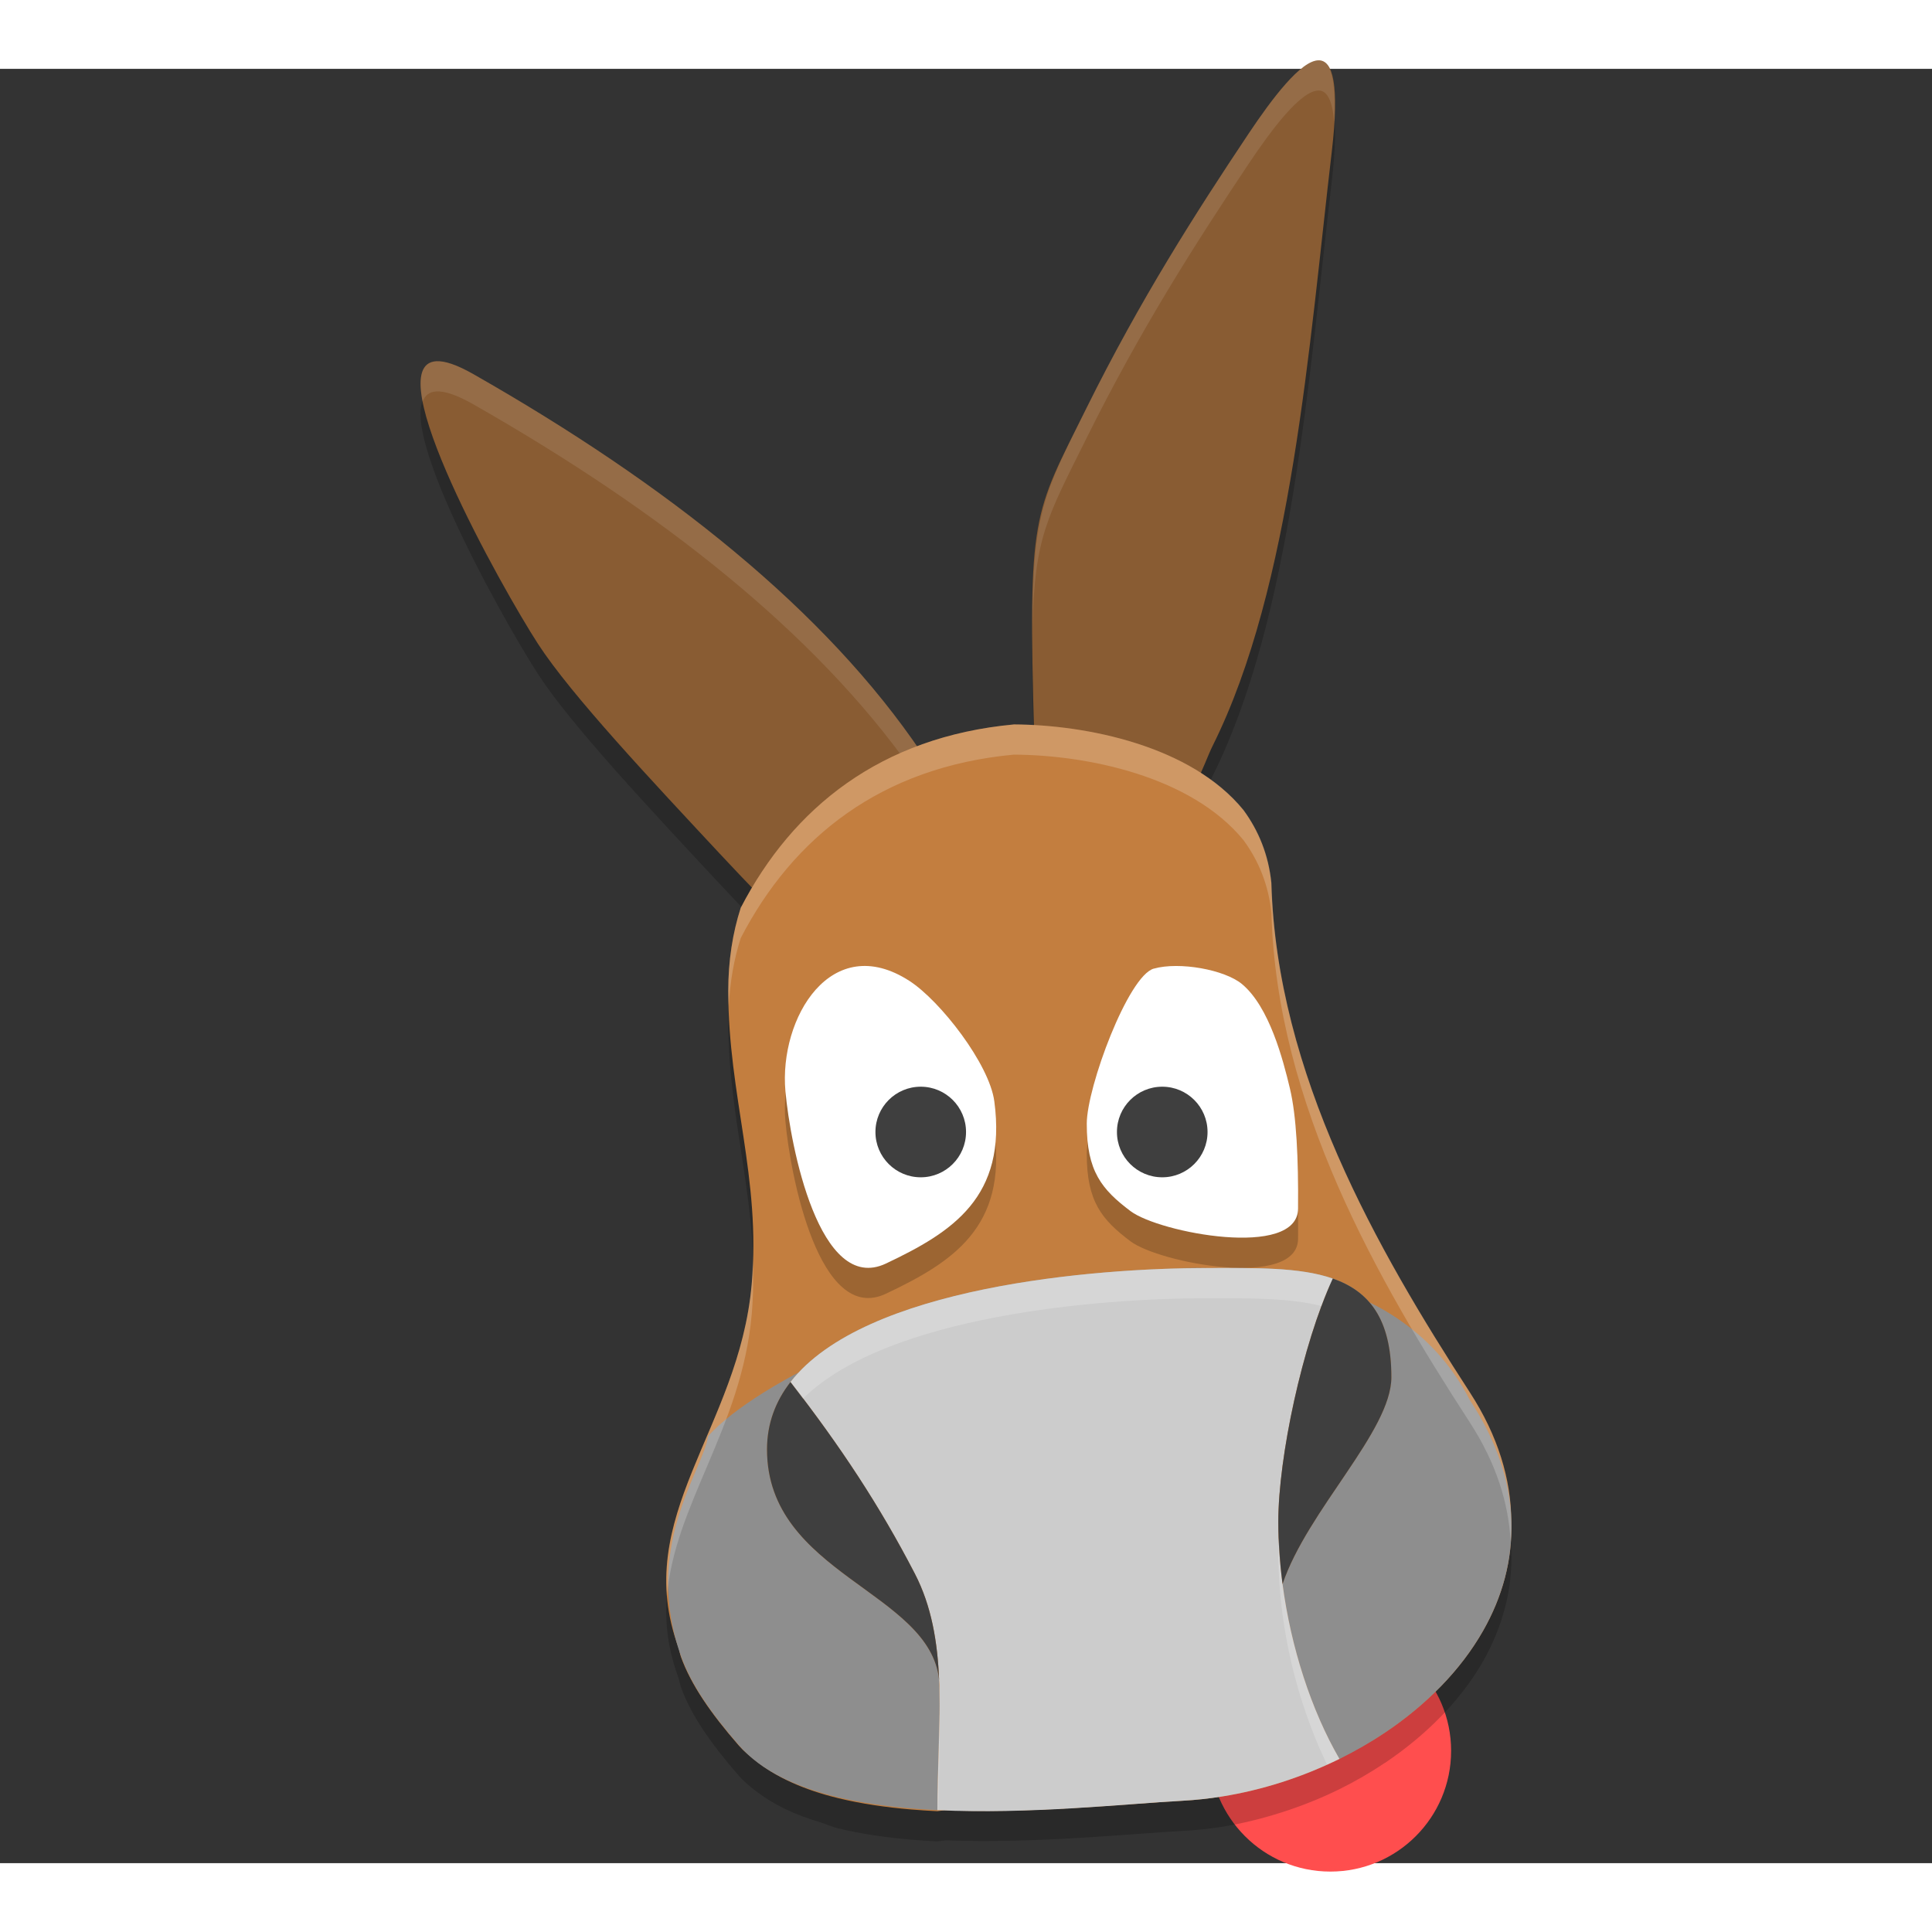 <svg xmlns="http://www.w3.org/2000/svg" width="64" height="64" version="1" viewBox="0 0 57.11 53.04" xml:space="preserve">
 <rect x="0" y="0" width="57.11" height="53.04" fill="#333333" stroke="none"/>
 <circle style="fill:#ff4e4e" cx="39.326" cy="49.72" r="3.569"/>
 <path style="opacity:0.2" d="m 38.984,0.64 c -0.528,-0.007 -1.389,1.139 -2.074,2.165 -1.562,2.338 -3.196,4.894 -4.793,8.115 -1.551,3.127 -1.72,3.153 -1.551,9.398 -0.196,-0.01 -0.415,-0.044 -0.6,-0.045 -1.049,0.098 -1.997,0.328 -2.862,0.655 -2.87,-4.16 -7.484,-7.808 -13.11,-11.012 -0.493,-0.281 -0.853,-0.396 -1.102,-0.38 -1.743,0.111 1.931,6.684 3.012,8.355 0.981,1.516 3.414,4.1 5.361,6.191 0.355,0.381 0.666,0.706 0.973,1.025 -0.115,0.194 -0.236,0.383 -0.342,0.586 -0.239,0.741 -0.369,1.562 -0.369,2.461 0,3.109 0.972,5.513 0.694,8.673 -0.377,4.282 -3.591,6.866 -2.165,10.736 0.03,0.095 0.038,0.179 0.073,0.275 0.295,0.818 0.881,1.665 1.705,2.611 0.133,0.153 0.291,0.287 0.453,0.418 0.008,0.007 0.02,0.011 0.028,0.017 0.283,0.226 0.606,0.419 0.962,0.586 0.137,0.066 0.283,0.123 0.429,0.181 0.174,0.066 0.355,0.125 0.54,0.181 0.179,0.056 0.337,0.132 0.526,0.178 0.673,0.164 1.405,0.27 2.158,0.335 0.256,0.022 0.513,0.039 0.774,0.052 l 0.223,-0.028 c 0.045,0.002 0.091,-0.002 0.136,0 2.6,0.089 5.303,-0.196 6.895,-0.282 0.001,-6.2e-5 0.002,6.4e-5 0.003,0 0.387,-0.021 0.774,-0.06 1.161,-0.122 0.598,-0.096 1.19,-0.242 1.771,-0.429 10e-4,-3.3e-4 0.002,3.32e-4 0.003,0 0.582,-0.187 1.153,-0.414 1.698,-0.683 0.47,-0.232 0.921,-0.494 1.349,-0.781 0,0 0.003,0 0.003,0 0.303,-0.204 0.595,-0.423 0.871,-0.652 0.831,-0.688 1.53,-1.483 2.029,-2.36 0.14,-0.246 0.263,-0.502 0.369,-0.76 0.11,-0.265 0.2,-0.536 0.272,-0.812 0.069,-0.264 0.122,-0.532 0.153,-0.805 4.04e-4,-0.003 -3.98e-4,-0.007 0,-0.01 0.031,-0.275 0.043,-0.554 0.035,-0.837 -1.04e-4,-0.003 1.08e-4,-0.007 0,-0.01 -3.4e-4,-0.011 3.96e-4,-0.021 0,-0.031 -0.014,-1.206 -0.386,-2.482 -1.227,-3.779 -2.74,-4.225 -5.712,-9.41 -5.867,-15.059 -0.083,-0.823 -0.376,-1.542 -0.826,-2.154 -0.353,-0.433 -0.791,-0.79 -1.276,-1.098 0.125,-0.267 0.253,-0.574 0.369,-0.809 2.344,-4.705 2.848,-11.868 3.517,-17.551 0.235,-1.997 0.027,-2.7 -0.383,-2.705 z"/>
 <path style="fill:#895c33" d="m 38.985,-0.252 c -0.528,-0.007 -1.389,1.139 -2.074,2.164 -1.562,2.338 -3.197,4.895 -4.794,8.115 -1.588,3.203 -1.734,3.052 -1.544,9.767 1.187,0.066 3.7,0.69 4.808,1.245 0.162,-0.279 0.32,-0.737 0.469,-1.036 2.344,-4.705 2.848,-11.869 3.517,-17.551 0.235,-1.997 0.029,-2.699 -0.382,-2.704 z M 12.893,8.643 c -1.743,0.111 1.93,6.685 3.011,8.356 0.981,1.516 3.415,4.1 5.362,6.19 0.417,0.448 0.79,0.837 1.143,1.204 0,0 0.227,0.313 0.376,0.179 0.84,-0.76 3.57,-3.709 4.611,-4.11 L 27.258,20.244 C 24.4,15.996 19.716,12.283 13.994,9.025 13.501,8.744 13.142,8.627 12.893,8.643 Z"/>
 <path style="opacity:0.1;fill:#ffffff" d="m 38.985,-0.252 c -0.528,-0.007 -1.389,1.139 -2.074,2.165 -1.562,2.338 -3.198,4.894 -4.795,8.115 -1.255,2.532 -1.595,3.102 -1.595,6.491 0.057,-2.689 0.444,-3.277 1.595,-5.598 1.597,-3.221 3.233,-5.777 4.795,-8.115 0.685,-1.025 1.546,-2.172 2.074,-2.165 0.243,0.003 0.401,0.297 0.451,0.915 0.071,-1.28 -0.114,-1.803 -0.451,-1.807 z M 12.892,8.644 c -0.451,0.029 -0.534,0.494 -0.399,1.19 0.068,-0.175 0.193,-0.285 0.399,-0.298 0.249,-0.016 0.608,0.101 1.102,0.382 5.528,3.148 10.074,6.725 12.953,10.795 0.169,-0.115 0.323,-0.202 0.45,-0.251 L 27.259,20.244 C 24.401,15.996 19.715,12.284 13.994,9.025 13.5,8.744 13.141,8.628 12.892,8.644 Z"/>
 <path style="fill:#c37e3f" d="m 29.967,19.38 c -3.933,0.366 -6.533,2.455 -8.071,5.42 -0.239,0.741 -0.369,1.563 -0.369,2.461 0,3.109 0.972,5.512 0.693,8.671 -0.377,4.282 -3.59,6.866 -2.163,10.736 0.03,0.095 0.039,0.181 0.073,0.278 0.295,0.818 0.88,1.666 1.704,2.611 0.133,0.153 0.292,0.286 0.454,0.417 0.647,0.534 1.501,0.904 2.485,1.144 0.673,0.164 1.403,0.271 2.156,0.335 0.256,0.022 0.516,0.038 0.776,0.051 l 0.222,-0.029 c 2.643,0.103 5.412,-0.193 7.031,-0.28 0.387,-0.021 0.775,-0.064 1.162,-0.125 1.196,-0.191 2.377,-0.574 3.464,-1.11 l 0.007,0 c 0.053,-0.027 0.099,-0.062 0.151,-0.089 0.414,-0.212 0.821,-0.437 1.201,-0.693 1.217,-0.816 2.236,-1.842 2.9,-3.012 0.567,-0.998 0.874,-2.1 0.83,-3.265 -0.014,-1.206 -0.385,-2.48 -1.226,-3.777 -2.74,-4.225 -5.712,-9.413 -5.867,-15.061 -0.083,-0.823 -0.375,-1.54 -0.825,-2.153 -1.547,-1.897 -4.635,-2.521 -6.792,-2.531 z"/>
 <path style="fill:none" d="m 37.584,24.075 c -0.694,-6.88 -16.049,-6.512 -16.049,3.19 0,3.105 0.973,5.504 0.694,8.659 -0.463,5.249 -5.216,7.941 -0.386,13.596 2.439,2.856 9.962,1.844 13.117,1.671 6.049,-0.332 12.467,-5.944 8.487,-12.076 -2.738,-4.219 -5.71,-9.399 -5.864,-15.039 l 0,0 z"/>
 <path style="fill:#8e8e8e" d="m 35.679,35.448 c 1.422,0 2.736,-0.03 3.718,0.312 1.06,0.369 1.731,1.172 1.731,2.915 0,1.594 -2.479,3.931 -3.217,6.116 0.248,1.877 0.852,3.736 1.682,5.169 0.47,-0.232 0.923,-0.493 1.351,-0.781 1.216,-0.816 2.234,-1.843 2.898,-3.012 1.121,-1.973 1.236,-4.353 -0.395,-6.818 -3.953,-7.701 -19.549,-2.191 -22.514,1.065 -0.153,1.035 -1.964,3.281 -0.793,6.533 0.294,0.818 0.88,1.664 1.703,2.61 0.665,0.764 1.709,1.246 2.939,1.539 0.673,0.16 1.401,0.264 2.153,0.327 0.256,0.021 0.515,0.038 0.776,0.051 -0.002,-1.203 0.085,-2.401 0.059,-3.545 -0.002,-0.099 -0.005,-0.199 -0.009,-0.297 -0.259,-2.626 -5.088,-3.131 -5.088,-6.822 0,-0.765 0.253,-1.425 0.694,-1.992 2.189,-2.82 8.999,-3.369 12.312,-3.369 l 0,0 z"/>
 <path style="fill:none" d="m 27.712,51.474 c -0.004,-2.497 0.374,-4.975 -0.669,-6.991 -1.046,-2.02 -2.203,-3.768 -3.676,-5.666"/>
 <path style="fill:none" d="m 39.594,49.959 c -1.104,-1.905 -1.807,-4.562 -1.807,-7.015 0,-1.902 0.713,-5.242 1.61,-7.184"/>
 <path style="fill:none" d="m 27.771,47.929 c 0.092,-2.891 -5.097,-3.293 -5.097,-7.119 0,-4.569 9.026,-5.362 13.006,-5.362 2.956,0 5.449,-0.13 5.449,3.227 0,1.594 -2.479,3.931 -3.217,6.116"/>
 <path style="fill:#cccccc" d="m 35.679,35.448 c -3.313,0 -10.123,0.549 -12.312,3.369 1.473,1.898 2.63,3.646 3.676,5.666 0.497,0.96 0.672,2.026 0.718,3.148 0.009,0.096 0.013,0.195 0.009,0.297 0.026,1.144 -0.061,2.343 -0.059,3.545 2.707,0.13 5.585,-0.188 7.249,-0.278 0.387,-0.021 0.775,-0.063 1.162,-0.125 1.198,-0.192 2.383,-0.575 3.472,-1.112 -0.831,-1.433 -1.434,-3.292 -1.682,-5.169 -0.082,-0.618 -0.125,-1.238 -0.125,-1.846 0,-1.902 0.713,-5.242 1.61,-7.184 -0.982,-0.342 -2.296,-0.312 -3.718,-0.312 l 0,0 z"/>
 <path style="fill:#3f3f3f" d="m 27.043,44.483 c -1.046,-2.02 -2.203,-3.768 -3.676,-5.666 -0.44,0.567 -0.694,1.227 -0.694,1.992 0,3.691 4.829,4.196 5.088,6.822 -0.047,-1.123 -0.221,-2.188 -0.718,-3.148 z"/>
 <path style="fill:#3f3f3f" d="m 39.397,35.76 c -0.897,1.942 -1.61,5.283 -1.61,7.184 0,0.608 0.043,1.228 0.125,1.846 0.737,-2.185 3.217,-4.522 3.217,-6.116 0,-1.742 -0.672,-2.545 -1.731,-2.915 z"/>
 <path style="opacity:0.2;fill:#ffffff" d="m 29.967,19.38 c -3.933,0.366 -6.533,2.455 -8.071,5.42 -0.239,0.741 -0.369,1.562 -0.369,2.461 0,0.153 0.011,0.298 0.016,0.448 0.036,-0.726 0.155,-1.401 0.354,-2.017 1.538,-2.965 4.139,-5.054 8.071,-5.42 2.157,0.01 5.245,0.634 6.792,2.531 0.45,0.612 0.741,1.331 0.824,2.154 0.154,5.648 3.127,10.835 5.867,15.06 0.78,1.203 1.141,2.383 1.203,3.51 0.015,-0.207 0.031,-0.414 0.023,-0.626 -0.014,-1.206 -0.384,-2.48 -1.225,-3.777 -2.74,-4.225 -5.712,-9.412 -5.867,-15.06 -0.083,-0.823 -0.374,-1.542 -0.824,-2.154 -1.547,-1.897 -4.635,-2.521 -6.792,-2.531 z m -7.714,15.815 c -0.007,0.244 -0.011,0.485 -0.033,0.737 -0.326,3.698 -2.761,6.132 -2.501,9.22 0.202,-2.685 2.207,-4.993 2.501,-8.328 0.05,-0.567 0.051,-1.103 0.033,-1.63 z"/>
 <path style="opacity:0.2;fill:#ffffff" d="m 35.679,35.448 c -3.313,0 -10.123,0.551 -12.312,3.371 0.129,0.166 0.243,0.327 0.368,0.491 2.497,-2.47 8.796,-2.97 11.944,-2.97 1.273,0 2.446,-0.009 3.385,0.232 0.108,-0.289 0.218,-0.563 0.333,-0.812 -0.982,-0.342 -2.296,-0.312 -3.718,-0.312 z m 2.125,7.981 c -0.006,0.137 -0.017,0.283 -0.017,0.408 0,0.608 0.044,1.229 0.125,1.847 0.209,1.58 0.68,3.13 1.316,4.441 0.122,-0.055 0.246,-0.106 0.366,-0.166 -0.831,-1.433 -1.434,-3.291 -1.682,-5.168 -0.06,-0.455 -0.092,-0.911 -0.108,-1.363 z m -10.041,5.168 c -0.008,0.941 -0.052,1.904 -0.051,2.878 0.006,3.05e-4 0.013,-3e-4 0.019,0 0.022,-0.9 0.06,-1.793 0.04,-2.653 0.002,-0.078 -0.004,-0.151 -0.009,-0.225 z"/>
 <path style="fill:none" d="m 33.418,33.766 c 0.85,0.64 4.942,1.422 4.952,-0.076 0.01,-1.475 -0.044,-2.728 -0.243,-3.558 -0.198,-0.829 -0.602,-2.401 -1.415,-3.078 -0.511,-0.425 -1.85,-0.669 -2.607,-0.456 -0.757,0.213 -1.98,3.506 -1.981,4.583 -0.002,1.407 0.443,1.946 1.294,2.586 z"/>
 <path d="m 34.106,27.49 c -0.757,0.213 -1.98,3.506 -1.981,4.583 -0.002,1.407 0.443,1.946 1.294,2.586 0.85,0.64 4.942,1.422 4.952,-0.076 0.01,-1.475 -0.044,-2.728 -0.243,-3.558 -0.198,-0.829 -0.602,-2.401 -1.415,-3.078 -0.511,-0.425 -1.85,-0.669 -2.607,-0.456 z" style="opacity:0.2"/>
 <path style="fill:#ffffff" d="m 34.106,26.597 c -0.757,0.213 -1.98,3.506 -1.981,4.583 -0.002,1.407 0.443,1.946 1.294,2.586 0.85,0.64 4.942,1.422 4.952,-0.076 0.01,-1.475 -0.044,-2.728 -0.243,-3.558 -0.198,-0.829 -0.602,-2.401 -1.415,-3.078 -0.511,-0.425 -1.85,-0.669 -2.607,-0.456 z"/>
 <ellipse style="fill:#3f3f3f" cx="34.356" cy="31.427" rx="1.339" ry="1.339"/>
 <path style="fill:none" d="m 26.189,35.315 c 1.97,-0.932 3.582,-1.966 3.203,-4.795 -0.147,-1.102 -1.594,-2.967 -2.509,-3.559 -2.31,-1.494 -3.859,1.101 -3.666,3.259 0.143,1.604 1.002,6.027 2.972,5.095 l 0,0 z"/>
 <path d="m 29.392,31.412 c -0.147,-1.102 -1.594,-2.967 -2.509,-3.559 -2.31,-1.494 -3.859,1.101 -3.666,3.259 0.143,1.604 1.002,6.027 2.972,5.095 1.97,-0.932 3.582,-1.966 3.203,-4.795 z" style="opacity:0.2"/>
 <path style="fill:#ffffff" d="m 29.392,30.52 c -0.147,-1.102 -1.594,-2.967 -2.509,-3.559 -2.31,-1.494 -3.859,1.101 -3.666,3.259 0.143,1.604 1.002,6.027 2.972,5.095 1.97,-0.932 3.582,-1.966 3.203,-4.795 z"/>
 <ellipse style="fill:#3f3f3f" cx="27.217" cy="31.427" rx="1.339" ry="1.339"/>
</svg>
